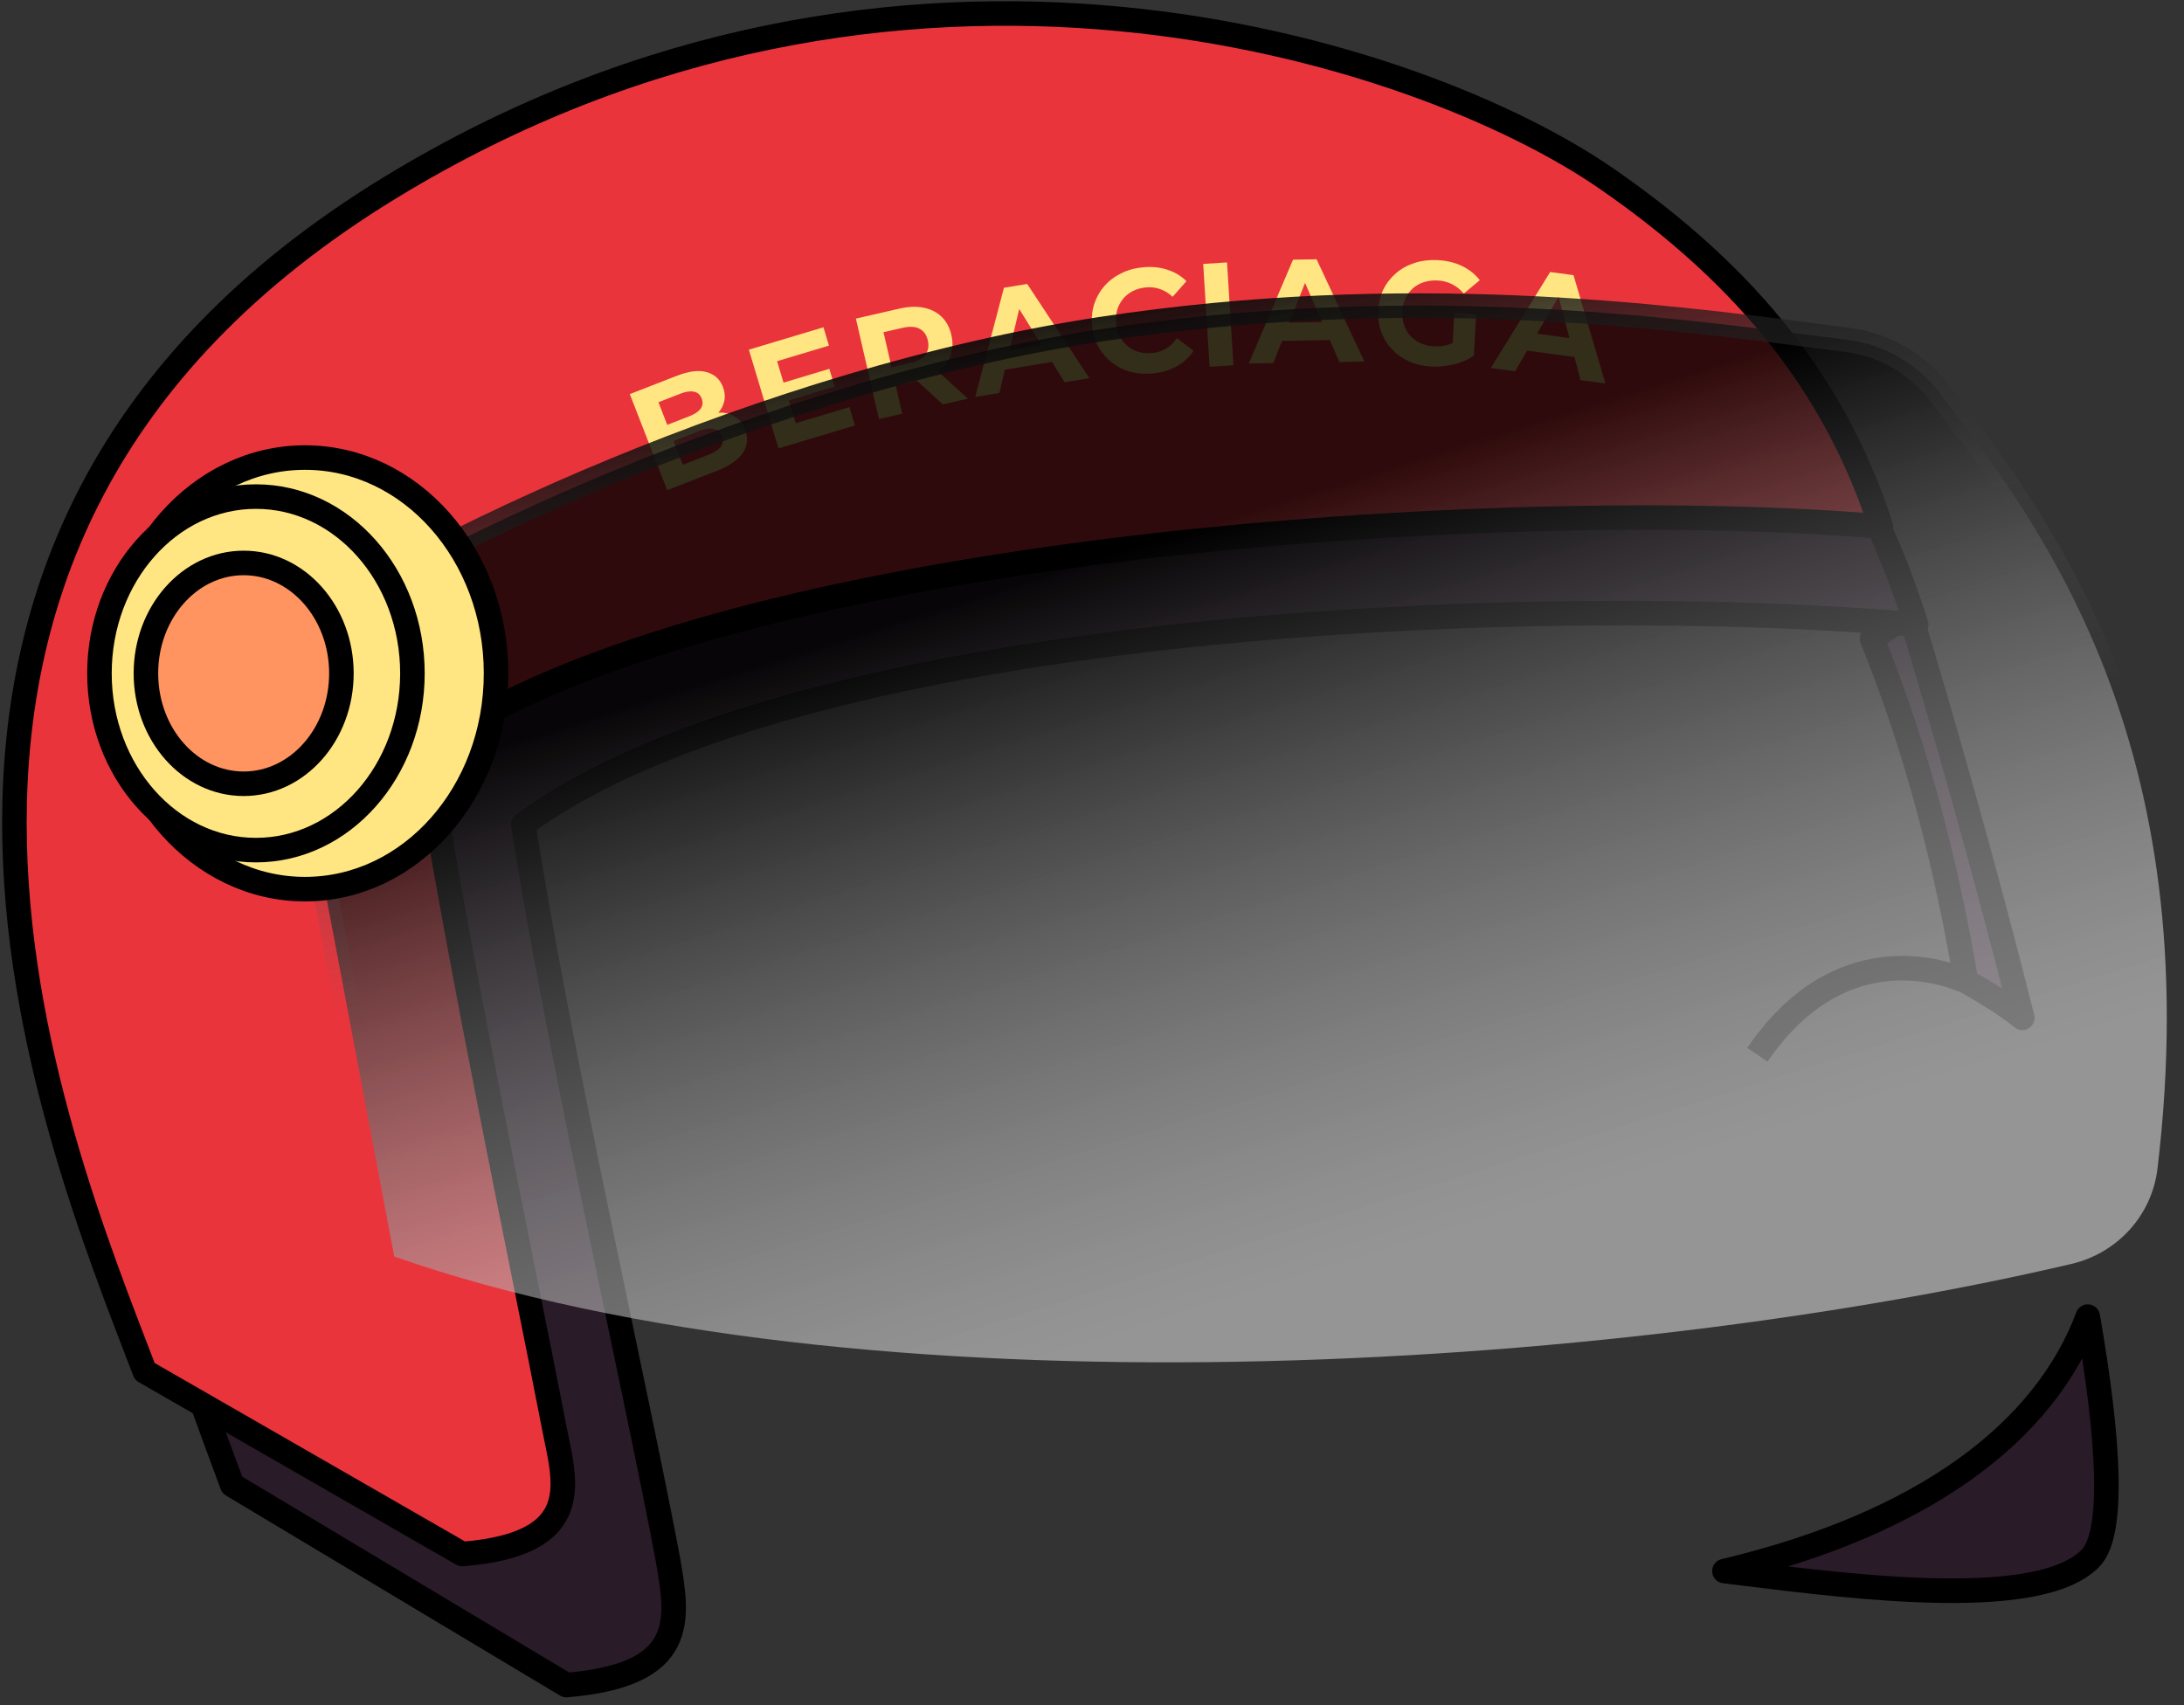 <svg width="178" height="139" viewBox="0 0 178 139" fill="none" xmlns="http://www.w3.org/2000/svg">
<rect x="0" y="0" width="178" height="139" fill="#333333" stroke="none"/>
<path fill-rule="evenodd" clip-rule="evenodd" d="M140.544 128.065C141.032 128.124 141.54 128.187 142.063 128.252C151.544 129.425 166.296 131.25 170.388 127.01C172.363 124.963 171.889 117.315 170.158 107.324C166.634 116.727 156.812 124.191 140.544 128.065ZM164.823 82.968C161.736 70.665 158.22 58.403 155.672 49.993L152.574 52.062C156.281 61.197 158.7 70.8 160.23 79.978C160.363 80.056 160.504 80.137 160.65 80.222C161.79 80.88 163.292 81.749 164.823 82.968Z" fill="#291B28"/>
<path d="M142.063 128.252L142.186 127.259H142.186L142.063 128.252ZM140.544 128.065L140.312 127.092C139.841 127.204 139.518 127.637 139.546 128.121C139.573 128.604 139.942 128.999 140.423 129.057L140.544 128.065ZM170.388 127.01L169.668 126.315L170.388 127.01ZM170.158 107.324L171.143 107.153C171.066 106.708 170.701 106.37 170.252 106.328C169.802 106.286 169.38 106.55 169.222 106.973L170.158 107.324ZM155.672 49.993L156.629 49.703C156.537 49.4 156.307 49.158 156.009 49.051C155.711 48.944 155.38 48.985 155.116 49.161L155.672 49.993ZM164.823 82.968L164.2 83.75C164.535 84.017 165.004 84.041 165.364 83.808C165.725 83.576 165.897 83.14 165.793 82.724L164.823 82.968ZM152.574 52.062L152.019 51.23C151.625 51.493 151.469 51.998 151.648 52.438L152.574 52.062ZM160.23 79.978L159.243 80.142C159.292 80.436 159.469 80.692 159.726 80.842L160.23 79.978ZM160.65 80.222L160.15 81.088L160.15 81.088L160.65 80.222ZM142.186 127.259C141.663 127.195 141.155 127.132 140.665 127.072L140.423 129.057C140.91 129.117 141.417 129.179 141.94 129.244L142.186 127.259ZM169.668 126.315C168.861 127.152 167.42 127.782 165.379 128.176C163.368 128.564 160.92 128.697 158.26 128.661C152.94 128.589 146.937 127.847 142.186 127.259L141.94 129.244C146.669 129.829 152.783 130.587 158.233 130.661C160.957 130.698 163.557 130.565 165.759 130.14C167.932 129.72 169.869 128.988 171.107 127.704L169.668 126.315ZM169.173 107.495C170.035 112.472 170.577 116.826 170.663 120.171C170.706 121.846 170.634 123.232 170.444 124.3C170.249 125.399 169.953 126.02 169.668 126.315L171.107 127.704C171.81 126.976 172.196 125.873 172.413 124.65C172.636 123.397 172.707 121.862 172.663 120.12C172.573 116.631 172.012 112.166 171.143 107.153L169.173 107.495ZM169.222 106.973C165.863 115.934 156.421 123.256 140.312 127.092L140.776 129.037C157.203 125.126 167.404 117.52 171.095 107.675L169.222 106.973ZM154.715 50.283C157.259 58.681 160.77 70.928 163.853 83.211L165.793 82.724C162.701 70.403 159.18 58.124 156.629 49.703L154.715 50.283ZM153.13 52.893L156.227 50.824L155.116 49.161L152.019 51.23L153.13 52.893ZM151.648 52.438C155.321 61.49 157.723 71.019 159.243 80.142L161.216 79.814C159.677 70.581 157.241 60.904 153.501 51.686L151.648 52.438ZM159.726 80.842C159.862 80.921 160.004 81.003 160.15 81.088L161.151 79.356C161.004 79.271 160.865 79.191 160.734 79.114L159.726 80.842ZM160.15 81.088C161.29 81.747 162.734 82.582 164.2 83.75L165.446 82.185C163.85 80.915 162.289 80.014 161.151 79.356L160.15 81.088ZM160.624 79.059C159.365 78.519 156.547 77.578 153.154 78.05C149.716 78.528 145.805 80.443 142.404 85.413L144.055 86.543C147.154 82.013 150.577 80.428 153.43 80.031C156.329 79.628 158.761 80.437 159.836 80.897L160.624 79.059Z" fill="black"/>
<path d="M18.925 121.046L46.158 137.358C56.068 136.537 55.287 132.029 54.438 127.128L54.424 127.046C51.829 113.254 45.63 86.157 42.646 67.209C65.67 50.259 127.363 48.327 156.175 50.921C152.715 39.922 146.3 28.296 134.675 20.046C120.143 9.734 78.017 -4.004 37.856 21.295C-8.183 50.296 11.659 101.453 18.925 121.046Z" fill="#291B28" stroke="black" stroke-width="2" stroke-linejoin="round"/>
<path d="M11.797 111.795L37.675 126.675C47.955 125.85 45.973 120.617 45.17 116.364C42.493 102.571 37.753 80.157 34.674 61.209C58.427 44.259 123.576 40.327 153.3 42.921C149.73 31.922 142.829 22.743 130.836 14.493C115.845 4.181 73.228 -10.004 31.796 15.295C-15.7 44.296 4.301 92.202 11.797 111.795Z" fill="#EA343C" stroke="black" stroke-width="2" stroke-linejoin="round"/>
<path d="M54.379 39.953L51.331 32.125L55.156 30.636C56.139 30.253 56.95 30.152 57.587 30.333C58.232 30.511 58.673 30.906 58.911 31.517C59.071 31.927 59.11 32.324 59.027 32.708C58.942 33.085 58.756 33.423 58.47 33.724C58.183 34.024 57.813 34.263 57.358 34.44L57.392 33.899C57.884 33.707 58.352 33.619 58.796 33.635C59.237 33.644 59.623 33.764 59.954 33.996C60.292 34.225 60.55 34.566 60.727 35.021C60.988 35.692 60.928 36.321 60.547 36.907C60.163 37.486 59.456 37.976 58.427 38.376L54.379 39.953ZM55.648 37.887L57.762 37.064C58.231 36.881 58.557 36.669 58.737 36.427C58.922 36.175 58.949 35.881 58.819 35.545C58.691 35.217 58.474 35.023 58.167 34.962C57.864 34.891 57.478 34.947 57.008 35.13L54.761 36.005L54.247 34.686L56.182 33.932C56.621 33.761 56.928 33.556 57.101 33.317C57.279 33.067 57.306 32.786 57.184 32.473C57.065 32.167 56.858 31.986 56.561 31.93C56.269 31.864 55.903 31.916 55.463 32.087L53.663 32.788L55.648 37.887Z" fill="#FFE683"/>
<path d="M63.719 31.23L67.593 30.067L68.027 31.515L64.154 32.678L63.719 31.23ZM64.851 34.499L69.23 33.184L69.679 34.678L63.449 36.548L61.034 28.503L67.114 26.678L67.562 28.172L63.333 29.442L64.851 34.499Z" fill="#FFE683"/>
<path d="M71.637 34.157L69.758 25.97L73.302 25.157C74.035 24.989 74.694 24.965 75.28 25.084C75.864 25.197 76.351 25.442 76.742 25.82C77.132 26.198 77.398 26.695 77.539 27.311C77.679 27.92 77.655 28.479 77.469 28.99C77.281 29.493 76.948 29.922 76.472 30.277C75.995 30.633 75.39 30.895 74.657 31.063L72.166 31.635L72.818 30.611L73.532 33.722L71.637 34.157ZM76.842 32.963L74.113 30.462L76.136 29.997L78.888 32.493L76.842 32.963ZM72.866 30.822L71.82 30.126L74.206 29.579C74.791 29.444 75.199 29.219 75.43 28.904C75.659 28.58 75.723 28.196 75.621 27.752C75.517 27.299 75.293 26.982 74.947 26.798C74.601 26.615 74.136 26.591 73.551 26.725L71.165 27.272L71.8 26.178L72.866 30.822Z" fill="#FFE683"/>
<path d="M79.488 32.352L81.823 23.457L83.718 23.146L88.784 30.827L86.77 31.157L82.539 24.336L83.297 24.212L81.453 32.029L79.488 32.352ZM81.044 30.273L81.314 28.733L85.577 28.033L86.337 29.404L81.044 30.273Z" fill="#FFE683"/>
<path d="M93.982 30.436C93.337 30.503 92.726 30.461 92.148 30.311C91.576 30.153 91.068 29.899 90.622 29.551C90.176 29.203 89.811 28.778 89.526 28.277C89.249 27.774 89.079 27.209 89.014 26.58C88.949 25.951 89.001 25.363 89.17 24.815C89.347 24.266 89.618 23.776 89.984 23.344C90.358 22.911 90.809 22.564 91.337 22.3C91.864 22.029 92.453 21.86 93.106 21.793C93.83 21.718 94.496 21.779 95.103 21.974C95.717 22.16 96.248 22.475 96.696 22.92L95.572 24.193C95.252 23.896 94.909 23.686 94.543 23.563C94.175 23.432 93.785 23.388 93.371 23.43C92.981 23.47 92.629 23.571 92.316 23.732C92.003 23.892 91.739 24.105 91.525 24.368C91.311 24.631 91.153 24.933 91.051 25.273C90.957 25.612 90.931 25.981 90.972 26.379C91.012 26.777 91.113 27.132 91.274 27.445C91.443 27.758 91.659 28.021 91.922 28.235C92.186 28.45 92.487 28.604 92.826 28.698C93.166 28.791 93.53 28.818 93.92 28.778C94.334 28.736 94.708 28.617 95.042 28.422C95.375 28.218 95.667 27.935 95.919 27.571L97.279 28.59C96.93 29.116 96.475 29.537 95.912 29.852C95.358 30.166 94.714 30.361 93.982 30.436Z" fill="#FFE683"/>
<path d="M98.586 29.896L98.063 21.512L100.004 21.391L100.527 29.775L98.586 29.896Z" fill="#FFE683"/>
<path d="M101.781 29.63L105.384 21.168L107.304 21.136L111.199 29.472L109.16 29.506L105.964 22.143L106.732 22.13L103.772 29.596L101.781 29.63ZM103.622 27.799L104.114 26.314L108.433 26.242L108.986 27.709L103.622 27.799Z" fill="#FFE683"/>
<path d="M116.675 29.878C116.011 29.843 115.406 29.707 114.858 29.469C114.318 29.224 113.851 28.895 113.456 28.481C113.07 28.068 112.775 27.592 112.571 27.052C112.376 26.513 112.295 25.928 112.328 25.297C112.362 24.666 112.504 24.092 112.756 23.577C113.016 23.062 113.364 22.62 113.8 22.251C114.237 21.881 114.74 21.608 115.31 21.43C115.881 21.244 116.502 21.169 117.173 21.205C117.916 21.244 118.576 21.404 119.154 21.683C119.74 21.962 120.224 22.349 120.606 22.842L119.299 23.926C119.012 23.59 118.693 23.337 118.342 23.166C117.991 22.987 117.604 22.886 117.18 22.863C116.773 22.842 116.398 22.886 116.056 22.996C115.714 23.106 115.412 23.274 115.152 23.5C114.899 23.727 114.696 24.001 114.543 24.321C114.398 24.642 114.315 25.002 114.293 25.401C114.273 25.793 114.317 26.156 114.428 26.49C114.546 26.825 114.718 27.122 114.945 27.383C115.18 27.636 115.458 27.835 115.778 27.98C116.107 28.126 116.471 28.209 116.87 28.23C117.254 28.251 117.629 28.211 117.994 28.11C118.369 28.002 118.736 27.809 119.095 27.532L120.123 28.993C119.649 29.312 119.104 29.547 118.487 29.698C117.878 29.85 117.274 29.91 116.675 29.878ZM118.362 28.646L118.53 25.495L120.304 25.589L120.123 28.993L118.362 28.646Z" fill="#FFE683"/>
<path d="M121.507 29.996L126.342 22.173L128.245 22.431L130.842 31.258L128.82 30.985L126.769 23.224L127.53 23.327L123.481 30.263L121.507 29.996ZM123.603 28.463L124.312 27.07L128.593 27.648L128.919 29.182L123.603 28.463Z" fill="#FFE683"/>
<path d="M32.129 102.426L22.717 52.575C33.864 44.693 62.356 30.994 89.764 26.826C114.594 23.051 135.365 25.738 148.287 27.41C149.08 27.512 149.843 27.611 150.576 27.704C153.539 28.081 156.251 29.646 158.072 32.019C162.128 37.303 167.592 44.428 171.538 54.571C175.479 64.704 177.92 77.89 175.837 95.277C175.382 99.069 172.57 102.151 168.831 103.027C150.355 107.359 125.625 110.58 100.703 111.003C76 111.422 51.197 109.091 32.129 102.426Z" fill="url(#paint0_linear_1338_183)" fill-opacity="0.8" stroke="url(#paint1_linear_1338_183)" stroke-width="2"/>
<ellipse cx="24.859" cy="54.888" rx="15.57" ry="17.591" fill="#FFE683" stroke="black" stroke-width="2"/>
<ellipse cx="20.859" cy="54.888" rx="12.754" ry="14.409" fill="#FFE683" stroke="black" stroke-width="2"/>
<ellipse cx="19.859" cy="54.888" rx="7.966" ry="9" fill="#FF9461" stroke="black" stroke-width="2"/>
<defs>
<linearGradient id="paint0_linear_1338_183" x1="99.607" y1="42.296" x2="117.8" y2="100.296" gradientUnits="userSpaceOnUse">
<stop/>
<stop offset="1" stop-color="white" stop-opacity="0.6"/>
</linearGradient>
<linearGradient id="paint1_linear_1338_183" x1="99.607" y1="19.296" x2="108.8" y2="67.981" gradientUnits="userSpaceOnUse">
<stop/>
<stop offset="1" stop-color="#666666" stop-opacity="0"/>
</linearGradient>
</defs>
</svg>
